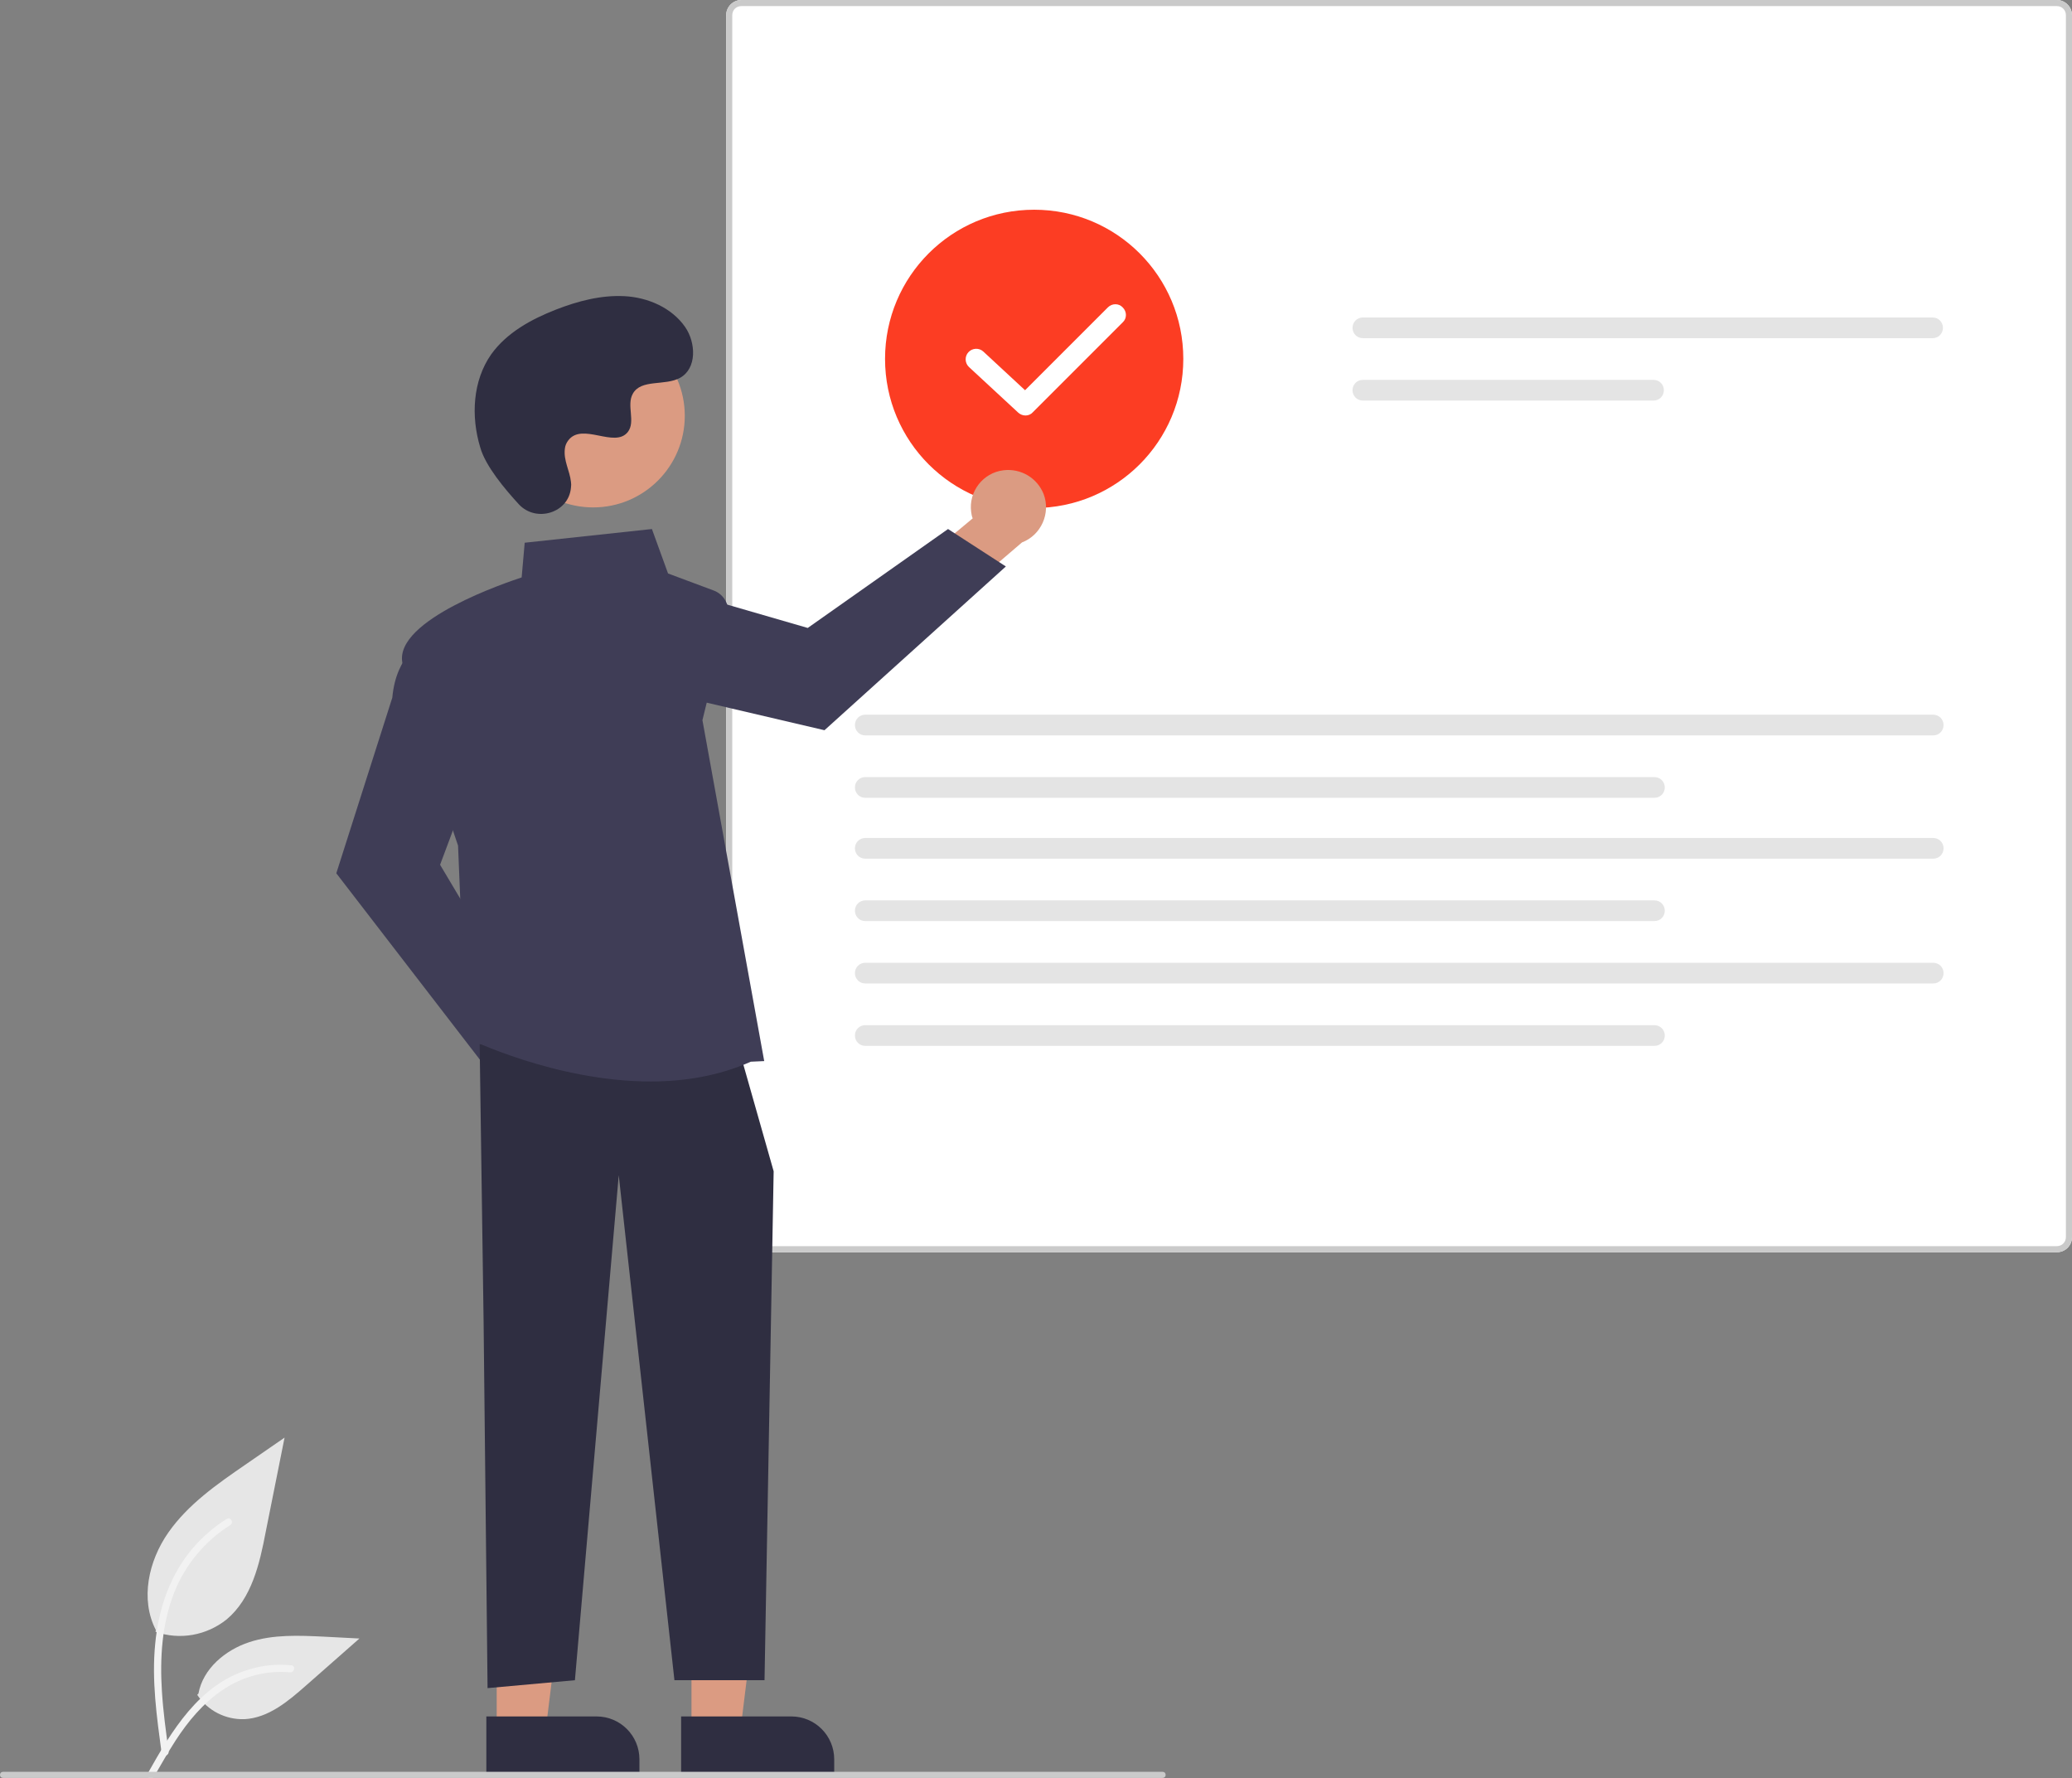 <?xml version="1.0" encoding="utf-8"?>
<!-- Generator: Adobe Illustrator 23.1.0, SVG Export Plug-In . SVG Version: 6.00 Build 0)  -->
<svg version="1.1" id="a65bca02-317b-4705-84dd-2a5586816ee4"
	 xmlns="http://www.w3.org/2000/svg" xmlns:xlink="http://www.w3.org/1999/xlink" x="0px" y="0px" viewBox="0 0 680.8 584.2"
	 style="enable-background:new 0 0 680.8 584.2;" xml:space="preserve">
<rect x="0" y="0" width="680.8" height="584.2" fill="#808080" stroke="none"/>
<style type="text/css">
	.st0{fill:#E6E6E6;}
	.st1{fill:#F2F2F2;}
	.st2{fill:#FFFFFF;}
	.st3{fill:#CACACA;}
	.st4{fill:#E4E4E4;}
	.st5{fill:#FC3D23;}
	.st6{fill:#A0616A;}
	.st7{fill:#3F3D56;}
	.st8{fill:#DB9B82;}
	.st9{fill:#2F2E41;}
</style>
<path id="b9ccae5a-ffdd-4f5c-9c1e-05af9f0f3372" class="st0" d="M51.1,536.1c8,2.8,16.8,1.2,23.4-4.1c8.2-6.9,10.8-18.2,12.8-28.7
	l6.2-31l-12.9,8.9c-9.3,6.4-18.8,13-25.3,22.3s-9.3,21.9-4.1,32"/>
<path id="f4ad1d06-bd03-4ced-a5c4-c19a65ab4ee5" class="st1" d="M53.1,575.9C51.5,564,49.8,552,51,540c1-10.6,4.3-21,10.9-29.6
	c3.5-4.5,7.8-8.4,12.6-11.4c1.3-0.8,2.4,1.2,1.2,2c-8.4,5.3-14.9,13.1-18.5,22.3c-4,10.2-4.7,21.4-4,32.3c0.4,6.6,1.3,13.1,2.2,19.7
	c0.1,0.6-0.2,1.2-0.8,1.4C53.9,576.8,53.3,576.5,53.1,575.9L53.1,575.9z"/>
<path id="baf785f8-b4c6-42cf-85bd-8a16037845f7" class="st0" d="M64.8,556.8c3.4,5.2,9.3,8.2,15.5,8c7.9-0.4,14.4-5.9,20.3-11.1
	l17.5-15.4l-11.5-0.6c-8.3-0.4-16.8-0.8-24.7,1.8s-15.2,8.7-16.7,16.9"/>
<path id="a14e4330-7125-4e03-a856-d6453c34f6cc" class="st1" d="M48.5,582.7c7.8-13.9,16.9-29.3,33.2-34.2c4.5-1.4,9.3-1.9,14-1.4
	c1.5,0.1,1.1,2.4-0.4,2.3c-7.9-0.7-15.7,1.4-22.3,5.9c-6.3,4.3-11.2,10.2-15.3,16.5c-2.5,3.9-4.8,7.9-7.1,11.9
	C49.9,584.9,47.8,584,48.5,582.7z"/>
<path id="ac20a106-7eb8-4a45-8835-674ef3bf3222" class="st2" d="M675.8,411.4H243.6c-2.8,0-5-2.3-5-5V5c0-2.8,2.3-5,5-5h432.2
	c2.8,0,5,2.3,5,5v401.4C680.8,409.2,678.6,411.4,675.8,411.4L675.8,411.4z"/>
<path id="a8878079-c7cd-406f-a434-8b15b914b9b4" class="st3" d="M675.8,411.4H243.6c-2.8,0-5-2.3-5-5V5c0-2.8,2.3-5,5-5h432.2
	c2.8,0,5,2.3,5,5v401.4C680.8,409.2,678.6,411.4,675.8,411.4L675.8,411.4z M243.6,2c-1.7,0-3,1.3-3,3v401.4c0,1.7,1.3,3,3,3h432.2
	c1.7,0,3-1.3,3-3V5c0-1.7-1.3-3-3-3L243.6,2z"/>
<path id="af64f961-e9a2-4c53-a333-5060c7f850d2" class="st4" d="M447.8,104.3c-1.9,0-3.4,1.5-3.4,3.4c0,1.9,1.5,3.4,3.4,3.4H635
	c1.9,0,3.4-1.5,3.4-3.4c0-1.9-1.5-3.4-3.4-3.4H447.8z"/>
<path id="baad4cfb-158d-4439-9cc3-22475bf47b22" class="st4" d="M447.8,124.8c-1.9,0-3.4,1.5-3.4,3.4c0,1.9,1.5,3.4,3.4,3.4h95.5
	c1.9,0,3.4-1.5,3.4-3.4c0-1.9-1.5-3.4-3.4-3.4L447.8,124.8z"/>
<path id="f3456279-91e5-49ad-aa43-9838b26fb6ca" class="st4" d="M284.3,234.8c-1.9,0-3.4,1.5-3.4,3.4c0,1.9,1.5,3.4,3.4,3.4h350.9
	c1.9,0,3.4-1.5,3.4-3.4c0-1.9-1.5-3.4-3.4-3.4H284.3z"/>
<path id="a3288adf-49f8-485f-8ae9-1e4f1a13d849" class="st4" d="M284.3,255.3c-1.9,0-3.4,1.5-3.4,3.4c0,1.9,1.5,3.4,3.4,3.4h259.3
	c1.9,0,3.4-1.5,3.4-3.4c0-1.9-1.5-3.4-3.4-3.4L284.3,255.3z"/>
<path id="e63a5b48-5a7d-40a2-b9b0-6adec326348a" class="st4" d="M284.3,275.3c-1.9,0-3.4,1.5-3.4,3.4c0,1.9,1.5,3.4,3.4,3.4h350.9
	c1.9,0,3.4-1.5,3.4-3.4c0-1.9-1.5-3.4-3.4-3.4H284.3z"/>
<path id="a1c669b4-dfc3-4cfa-a7be-66b71399844d" class="st4" d="M284.3,295.8c-1.9,0-3.4,1.5-3.4,3.4c0,1.9,1.5,3.4,3.4,3.4h259.3
	c1.9,0,3.4-1.5,3.4-3.4c0-1.9-1.5-3.4-3.4-3.4H284.3z"/>
<path id="bfec50d1-ffb1-4de6-a9ef-a1085e40e016" class="st4" d="M284.3,316.3c-1.9,0-3.4,1.5-3.4,3.4c0,1.9,1.5,3.4,3.4,3.4h350.9
	c1.9,0,3.4-1.5,3.4-3.4c0-1.9-1.5-3.4-3.4-3.4H284.3z"/>
<path id="bc9696ec-ec99-41d5-9116-3ad9737a38ac" class="st4" d="M284.3,336.8c-1.9,0-3.4,1.5-3.4,3.4c0,1.9,1.5,3.4,3.4,3.4h259.3
	c1.9,0,3.4-1.5,3.4-3.4c0-1.9-1.5-3.4-3.4-3.4H284.3z"/>
<path class="st5" d="M339.8,166.9c-27.1,0-49-21.9-49-49s21.9-49,49-49s49,21.9,49,49c0,0,0,0,0,0
	C388.8,145,366.9,166.9,339.8,166.9z"/>
<path class="st6" d="M191.1,352.2c-0.3-6.8-6.1-12-12.8-11.7c-0.7,0-1.4,0.1-2.1,0.3L159.9,318l-16.3,6.5l23.3,31.9
	c1.9,6.5,8.8,10.2,15.3,8.3C187.8,363.1,191.4,357.9,191.1,352.2L191.1,352.2z"/>
<path class="st7" d="M159.5,350.5l-49-63.6l18.4-57.7c1.3-14.5,10.4-18.6,10.8-18.7l0.6-0.3l16,42.6l-11.7,31.3l28.8,48.4
	L159.5,350.5z"/>
<path class="st8" d="M329.7,154.5c-6.7,0.8-11.5,7-10.6,13.7c0.1,0.7,0.2,1.4,0.5,2.1l-21.5,17.9l7.7,15.7l30-25.7
	c6.3-2.4,9.5-9.6,7.1-15.9C340.8,157,335.4,153.8,329.7,154.5z"/>
<path class="st7" d="M330.5,186.1l-59.6,53.8l-59-13.8c-14.6-0.2-19.3-9-19.5-9.3l-0.3-0.6l41.2-19.2l32.1,9.3l46.1-32.5
	L330.5,186.1z"/>
<polygon class="st8" points="227.2,568.4 243.3,568.4 250.9,506.7 227.2,506.7 "/>
<path class="st9" d="M274.1,583.3l-50.3,0l0,0l0-19.4l0,0l36.2,0c7.8,0,14.1,6.3,14.1,14.1l0,0L274.1,583.3L274.1,583.3z"/>
<polygon class="st8" points="163.2,568.4 179.3,568.4 186.9,506.7 163.2,506.7 "/>
<path class="st9" d="M210.1,583.3l-50.3,0l0,0l0-19.4l0,0l36.2,0c7.8,0,14.1,6.3,14.1,14.1c0,0,0,0,0,0L210.1,583.3L210.1,583.3z"/>
<polygon class="st9" points="157.6,343 158.9,434.4 160.2,554.6 188.9,552 203.3,386.1 221.6,552 251.2,552 254.2,384.8 
	243.8,348.2 "/>
<path class="st7" d="M213.8,355.3c-31.3,0-60-14.1-60.4-14.3l-0.3-0.2l-2.6-63c-0.8-2.2-15.7-46.1-18.3-60.1
	c-2.6-14.1,34.7-26.5,39.2-28l1-11.4l41.8-4.5l5.3,14.6l15,5.6c3.5,1.3,5.5,5.1,4.6,8.7l-8.3,33.9l20.3,112l-4.4,0.2
	C236.1,353.5,224.8,355.3,213.8,355.3z"/>
<circle class="st8" cx="194.9" cy="136.6" r="30.1"/>
<path class="st9" d="M170.5,165.7c5.7,6.1,16.4,2.8,17.1-5.5c0.1-0.6,0.1-1.3,0-1.9c-0.4-3.7-2.5-7-2-10.9c0.1-1,0.5-1.9,1.1-2.7
	c4.6-6.1,15.3,2.7,19.6-2.8c2.6-3.4-0.5-8.7,1.6-12.5c2.7-5,10.6-2.5,15.6-5.3c5.5-3.1,5.2-11.5,1.6-16.7
	c-4.4-6.3-12.2-9.7-19.9-10.1s-15.3,1.6-22.5,4.4c-8.2,3.2-16.2,7.6-21.3,14.7c-6.1,8.7-6.7,20.4-3.6,30.6
	C159.5,153.1,165.9,160.7,170.5,165.7z"/>
<path class="st3" d="M382,584.1H1c-0.6,0-1-0.4-1-1s0.4-1,1-1h381c0.6,0,1,0.4,1,1S382.6,584.1,382,584.1z"/>
<path class="st2" d="M337,136.5c-0.9,0-1.7-0.3-2.4-0.9l-16.2-15c-1.4-1.3-1.5-3.5-0.2-4.9c1.3-1.4,3.5-1.5,4.9-0.2l13.7,12.7
	L364,101c1.4-1.4,3.6-1.4,4.9,0c1.4,1.4,1.4,3.6,0,4.9c0,0,0,0,0,0l-29.5,29.5C338.8,136.1,337.9,136.5,337,136.5z"/>
</svg>

